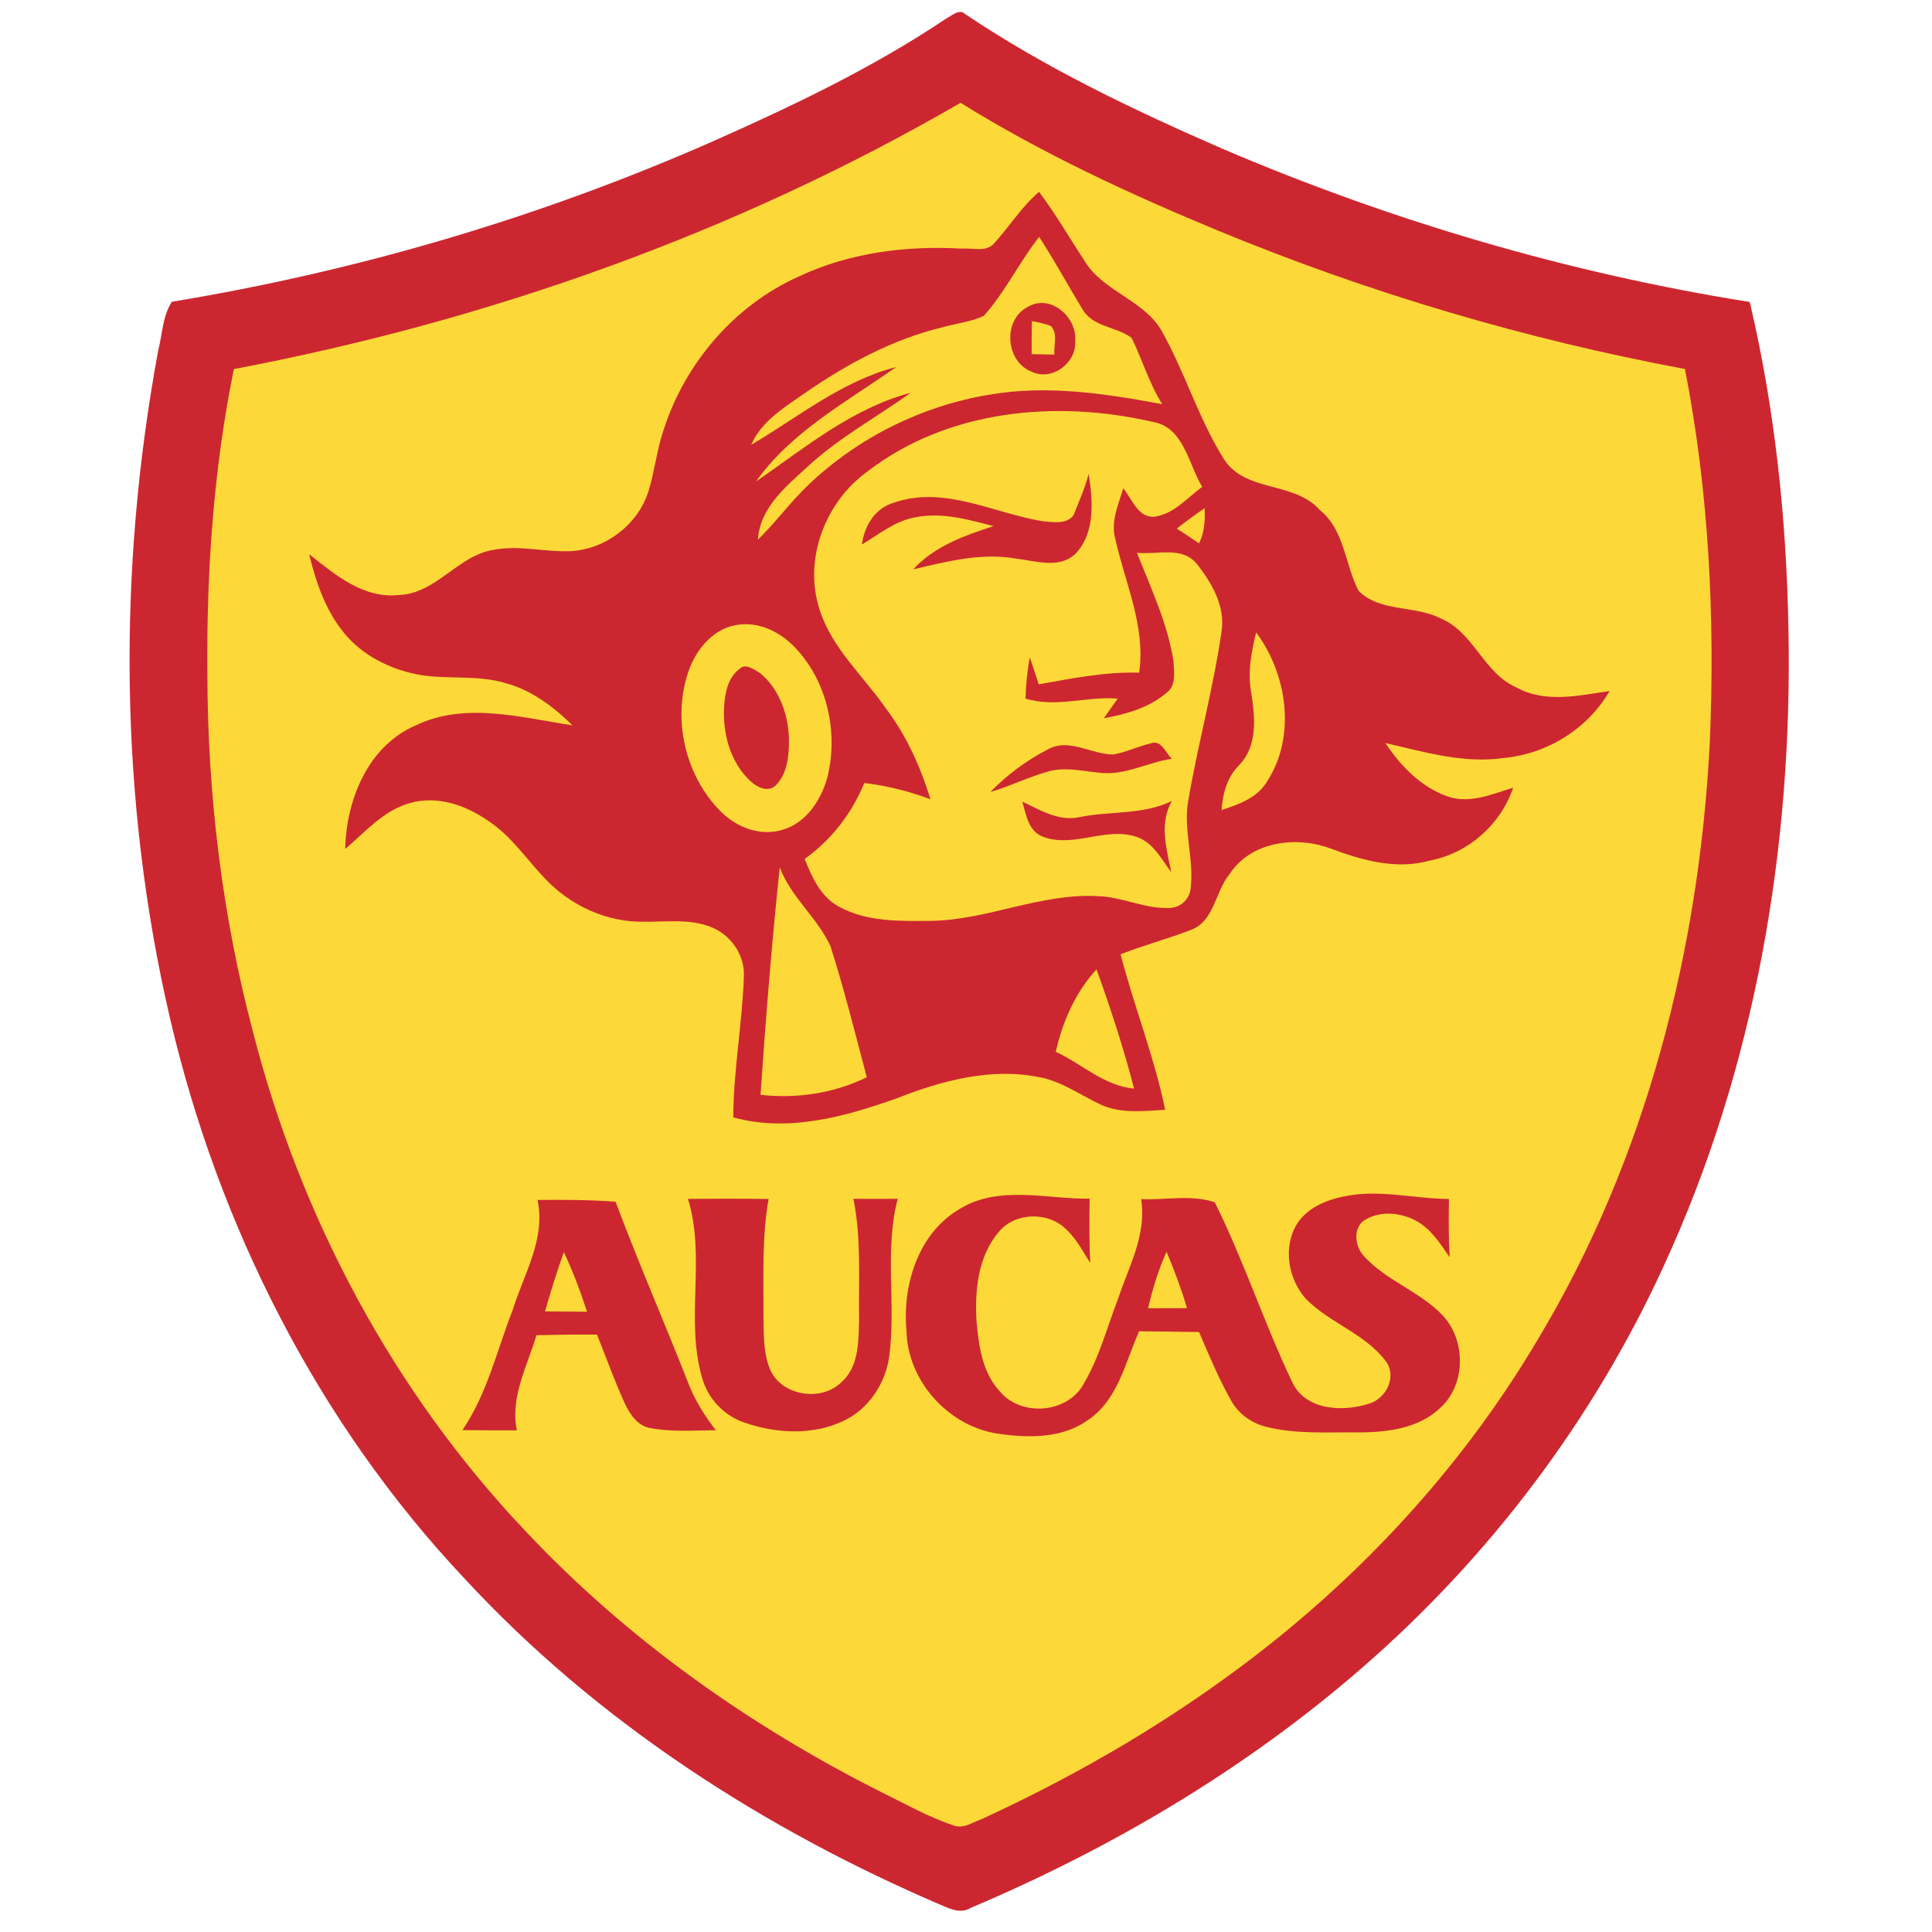 <svg xmlns:dc="http://purl.org/dc/elements/1.1/" xmlns:cc="http://creativecommons.org/ns#" xmlns:rdf="http://www.w3.org/1999/02/22-rdf-syntax-ns#" xmlns:svg="http://www.w3.org/2000/svg" xmlns:sodipodi="http://sodipodi.sourceforge.net/DTD/sodipodi-0.dtd" xmlns:inkscape="http://www.inkscape.org/namespaces/inkscape" xmlns="http://www.w3.org/2000/svg" xmlns:xlink="http://www.w3.org/1999/xlink" version="1.1" id="svg18516" inkscape:version="0.91 r13725" sodipodi:docname="Logo PSG.svg" x="0px" y="0px" width="510px" height="509.964px" viewBox="0 0 510 509.964" enable-background="new 0 0 510 509.964" xml:space="preserve">
<path fill="#CC2730" d="M249.873,4.826c1.43-0.688,3.286-2.584,4.867-1.141c21.269,14.298,44.518,25.366,67.958,35.582  c44.546,19.041,91.332,32.831,139.189,40.448c6.641,28.157,9.679,57.083,10.215,85.982c1.196,57.717-8.729,116.215-33.064,168.802  c-18.561,40.447-45.989,76.704-79.59,105.85c-30.632,26.618-65.979,47.542-103.307,63.326c-2.212,1.375-4.702,0.523-6.874-0.427  c-47.309-20.169-91.633-48.654-126.678-86.586c-38.688-41.055-64.92-93.038-77.706-147.825  c-13.418-57.66-13.886-118.125-3.135-176.254c1.1-4.303,1.155-9.143,3.616-12.923c48.875-8.07,96.775-22.135,142.145-42.057  C208.985,28.088,230.35,17.957,249.873,4.826z"/>
<path fill="#FDD839" d="M61.74,97.422C128.914,84.705,194.344,61.47,253.559,27.14c21.57,13.391,44.683,24.101,68.108,33.793  c39.624,16.375,80.966,28.611,123.117,36.475c6.339,32.446,7.976,65.676,6.559,98.658C448.524,251.02,434.487,306.094,406,353.486  c-20.456,34.632-48.45,64.577-80.883,88.267c-20.58,15.094-42.854,27.811-66.02,38.466c-2.405,0.841-4.921,2.723-7.548,1.582  c-6.654-2.213-12.771-5.733-19.054-8.8c-34.675-17.473-66.874-40.255-93.546-68.589c-35.099-36.901-59.791-83.261-72.302-132.549  c-8.056-30.563-11.824-62.198-11.906-93.792C54.494,151.055,56.336,123.929,61.74,97.422z"/>
<path fill="#CC2730" d="M262.426,64.233c4.056-4.427,7.244-9.638,11.851-13.598c4.358,5.802,7.987,12.085,11.948,18.135  c4.839,8.084,15.315,10.242,20.237,18.244c6.296,11.041,9.871,23.482,16.663,34.234c5.691,8.826,18.45,5.733,25.201,13.322  c6.641,5.307,6.668,14.354,10.283,21.365c5.624,5.706,14.711,3.809,21.502,7.231c8.923,3.561,11.439,14.506,20.212,18.313  c7.615,4.208,16.456,2.116,24.567,0.935c-5.788,9.994-16.484,16.622-27.964,17.679c-10.601,1.528-20.98-1.608-31.21-3.944  c4.111,6.187,9.624,11.879,16.842,14.229c5.734,1.775,11.481-0.811,16.897-2.446c-3.354,9.788-11.878,17.323-22.066,19.248  c-8.908,2.502-17.982-0.124-26.327-3.26c-9.116-3.312-20.939-1.772-26.535,6.903c-3.781,4.55-3.945,12.265-10.037,14.601  c-6.145,2.393-12.552,4.056-18.684,6.503c3.589,13.775,8.908,27.07,11.769,41.025c-5.733,0.344-11.837,1.099-17.213-1.458  c-5.308-2.489-10.188-6.104-16.086-7.161c-12.772-2.572-25.806,0.975-37.67,5.636c-13.653,4.853-28.611,8.978-43.034,4.989  c0.027-12.47,2.393-24.773,2.792-37.216c0.289-5.748-3.602-11.164-8.923-13.129c-5.567-2.118-11.618-1.225-17.419-1.307  c-9.857,0.206-19.523-4.29-26.217-11.453c-4.922-5.155-8.951-11.301-15.028-15.232c-5.967-4.167-13.653-6.765-20.856-4.551  c-6.819,2.007-11.549,7.602-16.787,12.03c0.247-12.814,5.925-27.003,18.312-32.474c13.13-6.489,28.019-2.214,41.687-0.151  c-4.992-4.894-10.765-9.28-17.613-11.123c-8.084-2.502-16.705-0.632-24.871-2.653c-7.246-1.719-14.175-5.583-18.629-11.646  c-4.386-5.774-6.723-12.758-8.4-19.742c6.792,5.349,14.229,11.714,23.523,10.765c9.968-0.26,15.646-10.435,25.16-11.933  c6.847-1.334,13.721,0.701,20.595,0.33c9.088-0.578,17.529-7.053,20.279-15.77c1.677-5.403,2.214-11.109,4.083-16.471  c5.692-17.502,18.657-32.625,35.512-40.201c13.433-6.366,28.528-8.249,43.254-7.396C256.803,65.389,260.322,66.68,262.426,64.233z"/>
<path fill="#FDD839" d="M259.676,83.398c5.692-6.324,9.363-14.188,14.643-20.856c4.055,6.255,7.615,12.814,11.492,19.193  c2.71,4.606,8.883,4.455,12.883,7.438c2.875,5.76,4.634,12.03,8.112,17.515c-15.042-2.804-30.467-5.142-45.7-2.489  c-17.778,2.942-34.633,11.329-47.681,23.771c-4.769,4.523-8.62,9.899-13.348,14.463c0.522-8.647,7.782-14.312,13.638-19.729  c8.125-7.382,17.803-12.662,26.686-19.014c-15.467,4.097-27.938,14.519-40.833,23.414c9.375-13.24,24.031-21.062,36.996-30.219  c-14.283,3.685-25.832,13.199-38.275,20.554c2.736-6.338,8.854-9.927,14.244-13.721c11.04-7.631,23.083-14.134,36.2-17.31  C252.375,85.378,256.225,84.994,259.676,83.398z"/>
<path fill="#CC2730" d="M271.142,81.103c6.008-3.753,13.308,2.571,12.677,9.005c0.371,5.734-6.243,10.642-11.535,7.988  C265.463,95.456,264.652,84.595,271.142,81.103z"/>
<path fill="#FDD839" d="M272.393,84.76c1.679,0.357,3.41,0.632,5.019,1.306c1.926,2.008,0.675,5.073,0.935,7.548  c-2.007-0.055-4.014-0.096-6.008-0.138C272.324,90.576,272.324,87.661,272.393,84.76z"/>
<path fill="#FDD839" d="M229.112,124.369c21.133-16.251,49.824-18.876,75.149-13.006c8.249,1.361,9.418,11.108,13.089,17.145  c-3.973,2.942-7.548,7.245-12.718,7.905c-4.289,0.233-5.829-4.798-8.139-7.507c-1.21,4.221-3.271,8.552-2.159,13.021  c2.558,11.768,8.154,23.316,6.379,35.636c-8.963-0.249-17.749,1.512-26.506,3.079c-0.771-2.364-1.54-4.73-2.365-7.066  c-0.688,3.574-1.031,7.191-1.127,10.819c8.015,2.531,16.168-0.673,24.321,0.015c-1.211,1.732-2.434,3.451-3.644,5.184  c5.939-1.074,12.03-2.792,16.69-6.82c2.53-1.979,1.801-5.596,1.663-8.386c-1.566-9.967-5.967-19.165-9.61-28.473  c5.266,0.591,12.043-1.87,15.881,3.052c3.973,5.018,7.533,11.274,6.42,17.928c-2.199,15.028-6.256,29.738-8.812,44.711  c-1.238,7.575,1.566,15.11,0.701,22.685c-0.179,2.941-2.653,5.375-5.637,5.389c-6.49,0.287-12.497-2.97-18.961-3.121  c-15.053-0.825-29.062,6.337-44.035,6.531c-8.125,0.054-16.869,0.301-24.197-3.741c-4.84-2.584-7.164-7.768-9.075-12.621  c7.081-5.032,12.442-12.03,15.742-20.032c5.98,0.701,11.823,2.186,17.461,4.29c-2.626-8.511-6.297-16.747-11.686-23.868  c-5.995-8.676-14.408-16.003-17.626-26.342C212.037,147.521,217.936,132.315,229.112,124.369z"/>
<path fill="#CC2730" d="M283.365,136.042c1.443-3.603,3.023-7.163,4.014-10.917c1.113,6.984,1.815,15.536-3.493,21.062  c-4.288,4.083-10.517,1.856-15.657,1.279c-9.17-1.649-18.287,0.757-27.168,2.833c5.625-6.119,13.53-8.937,21.215-11.411  c-6.711-1.76-13.722-3.74-20.707-2.324c-5.306,0.935-9.541,4.482-14.052,7.177c0.661-4.922,3.437-9.583,8.442-11.04  c13.24-4.62,26.273,2.75,39.197,4.881C277.852,137.829,281.494,138.502,283.365,136.042z"/>
<path fill="#FDD839" d="M310.628,139.534c2.406-1.87,4.853-3.671,7.354-5.403c0.166,3.162,0,6.42-1.471,9.293  C314.56,142.104,312.607,140.798,310.628,139.534z"/>
<path fill="#FDD839" d="M194.082,165.036c5.981-1.195,11.975,1.748,15.963,6.078c8.496,9.075,11.369,22.63,8.249,34.537  c-1.732,5.733-5.528,11.534-11.536,13.335c-5.843,1.925-12.263-0.521-16.457-4.729c-9.418-9.417-12.882-24.335-8.593-36.942  C183.632,171.663,187.963,166.22,194.082,165.036z"/>
<path fill="#FDD839" d="M331.595,166.935c8.235,11.095,10.627,27.51,2.831,39.43c-2.571,4.276-7.466,6.008-11.961,7.451  c0.303-4.441,1.512-8.771,4.757-11.973c4.84-5.102,4.056-12.554,3.08-18.919C329.271,177.562,330.33,172.145,331.595,166.935z"/>
<path fill="#CC2730" d="M195.208,176.585c1.542-1.648,3.934,0.22,5.419,1.088c5.319,4.358,7.67,11.506,7.642,18.23  c-0.04,3.986-0.534,8.51-3.532,11.453c-1.939,1.869-4.867,0.507-6.502-1.044c-5.472-4.95-7.548-12.761-7.067-19.936  C191.387,182.829,192.185,178.827,195.208,176.585z"/>
<path fill="#CC2730" d="M276.478,197.895c5.539-3.244,11.532,1.225,17.309,1.278c3.45-0.562,6.612-2.172,10.008-2.94  c2.819-1.046,3.864,2.516,5.526,4.055c-6.502,0.963-12.647,4.634-19.356,3.658c-4.387-0.414-8.868-1.54-13.213-0.304  c-5.239,1.458-10.118,3.877-15.315,5.432C265.794,204.563,270.908,200.782,276.478,197.895z"/>
<path fill="#CC2730" d="M269.863,211.604c4.675,2.212,9.541,5.237,14.945,4.125c8.139-1.705,16.883-0.537,24.526-4.291  c-3.382,6.01-1.403,12.554-0.151,18.823c-2.543-3.41-4.688-7.714-8.937-9.267c-8.098-2.901-16.552,2.817-24.61,0  C271.555,219.715,270.867,215.137,269.863,211.604z"/>
<path fill="#FDD839" d="M205.836,228.953c2.957,7.919,9.914,13.268,13.391,20.803c3.616,11.396,6.517,23.028,9.584,34.604  c-8.718,4.262-18.437,5.72-28.047,4.646C202.125,268.974,203.734,248.931,205.836,228.953z"/>
<path fill="#FDD839" d="M278.689,277.65c1.829-8.016,5.183-15.674,10.766-21.777c3.711,10.352,7.176,20.829,9.912,31.484  C291.421,286.656,285.633,280.839,278.689,277.65z"/>
<path fill="#CC2730" d="M253.405,319.088c10.396-6.337,22.879-2.517,34.234-2.666c-0.097,5.649-0.11,11.299,0.137,16.965  c-2.006-3.233-3.821-6.697-6.708-9.227c-4.825-4.385-13.268-4.055-17.447,1.074c-5.443,6.378-6.297,15.341-5.857,23.386  c0.592,6.543,1.5,13.762,6.243,18.75c5.553,6.641,17.666,5.747,21.956-1.896c4.18-6.997,6.242-15,9.156-22.561  c2.846-8.553,7.644-17.049,6.105-26.369c6.42,0.301,13.335-1.265,19.453,0.838c7.63,15.33,12.979,31.771,20.334,47.252  c3.41,7.671,13.308,8.154,20.279,5.939c4.661-1.306,7.616-7.271,4.441-11.383c-5.486-7.148-14.685-9.94-20.94-16.251  c-4.784-5.278-6.228-13.858-2.309-20.018c2.927-4.426,8.275-6.421,13.308-7.285c8.895-1.608,17.79,0.824,26.699,0.864  c-0.097,5.129-0.097,10.258,0.179,15.387c-2.487-3.604-4.922-7.549-8.908-9.653c-4.248-2.296-9.914-2.693-13.995,0.14  c-2.723,2.446-1.954,6.914,0.41,9.347c5.816,6.338,14.437,9.13,20.431,15.273c6.407,6.56,6.462,18.453-0.438,24.68  c-5.762,5.473-14.148,6.461-21.751,6.447c-8.057-0.109-16.277,0.537-24.17-1.484c-3.877-0.948-7.341-3.424-9.267-6.941  c-3.286-5.79-5.829-11.963-8.455-18.066c-5.267-0.11-10.546-0.137-15.812-0.207c-3.684,8.166-5.595,18.177-13.555,23.456  c-6.724,4.825-15.522,4.742-23.358,3.63c-13.227-1.774-24.239-13.818-24.514-27.223C238.187,339.174,242.38,325.509,253.405,319.088  z"/>
<path fill="#CC2730" d="M141.893,316.765c6.875-0.069,13.735-0.056,20.596,0.454c5.98,15.961,12.799,31.579,19.027,47.445  c1.759,4.672,4.385,8.963,7.452,12.881c-5.693,0.027-11.466,0.523-17.104-0.537c-3.574-0.48-5.637-3.765-7.026-6.748  c-2.68-5.886-4.838-11.976-7.245-17.956c-5.334-0.043-10.655,0.026-15.989,0.164c-2.421,8.195-6.97,16.308-5.17,25.117  c-4.784,0-9.582-0.013-14.367-0.066c6.572-9.638,9.143-21.188,13.336-31.911C138.359,336.217,144.092,326.967,141.893,316.765z"/>
<path fill="#CC2730" d="M181.598,316.476c7.094-0.054,14.202-0.07,21.296,0.026c-1.8,10.134-1.293,20.445-1.361,30.687  c0.11,4.618-0.124,9.431,1.567,13.831c2.668,7.396,13.625,9.24,19.042,3.821c4.563-4.041,4.481-10.654,4.633-16.264  c-0.165-10.709,0.632-21.544-1.485-32.115c3.891,0,7.782,0.026,11.686,0c-3.574,13.611-0.385,27.827-2.242,41.629  c-1.003,7.121-5.416,13.858-12.001,16.951c-8.084,3.918-17.735,3.384-26.067,0.537c-5.513-1.814-9.858-6.38-11.356-11.976  C180.855,348.234,186.382,331.779,181.598,316.476z"/>
<path fill="#FDD839" d="M148.835,330.528c2.421,5.086,4.373,10.378,6.132,15.74c-3.698-0.013-7.396-0.04-11.096-0.083  C145.37,340.906,147.008,335.683,148.835,330.528z"/>
<path fill="#FDD839" d="M303.066,345.347c1.195-5.099,2.693-10.131,4.879-14.903c2.062,4.866,3.891,9.817,5.404,14.877  C309.928,345.347,306.49,345.347,303.066,345.347z"/>
</svg>